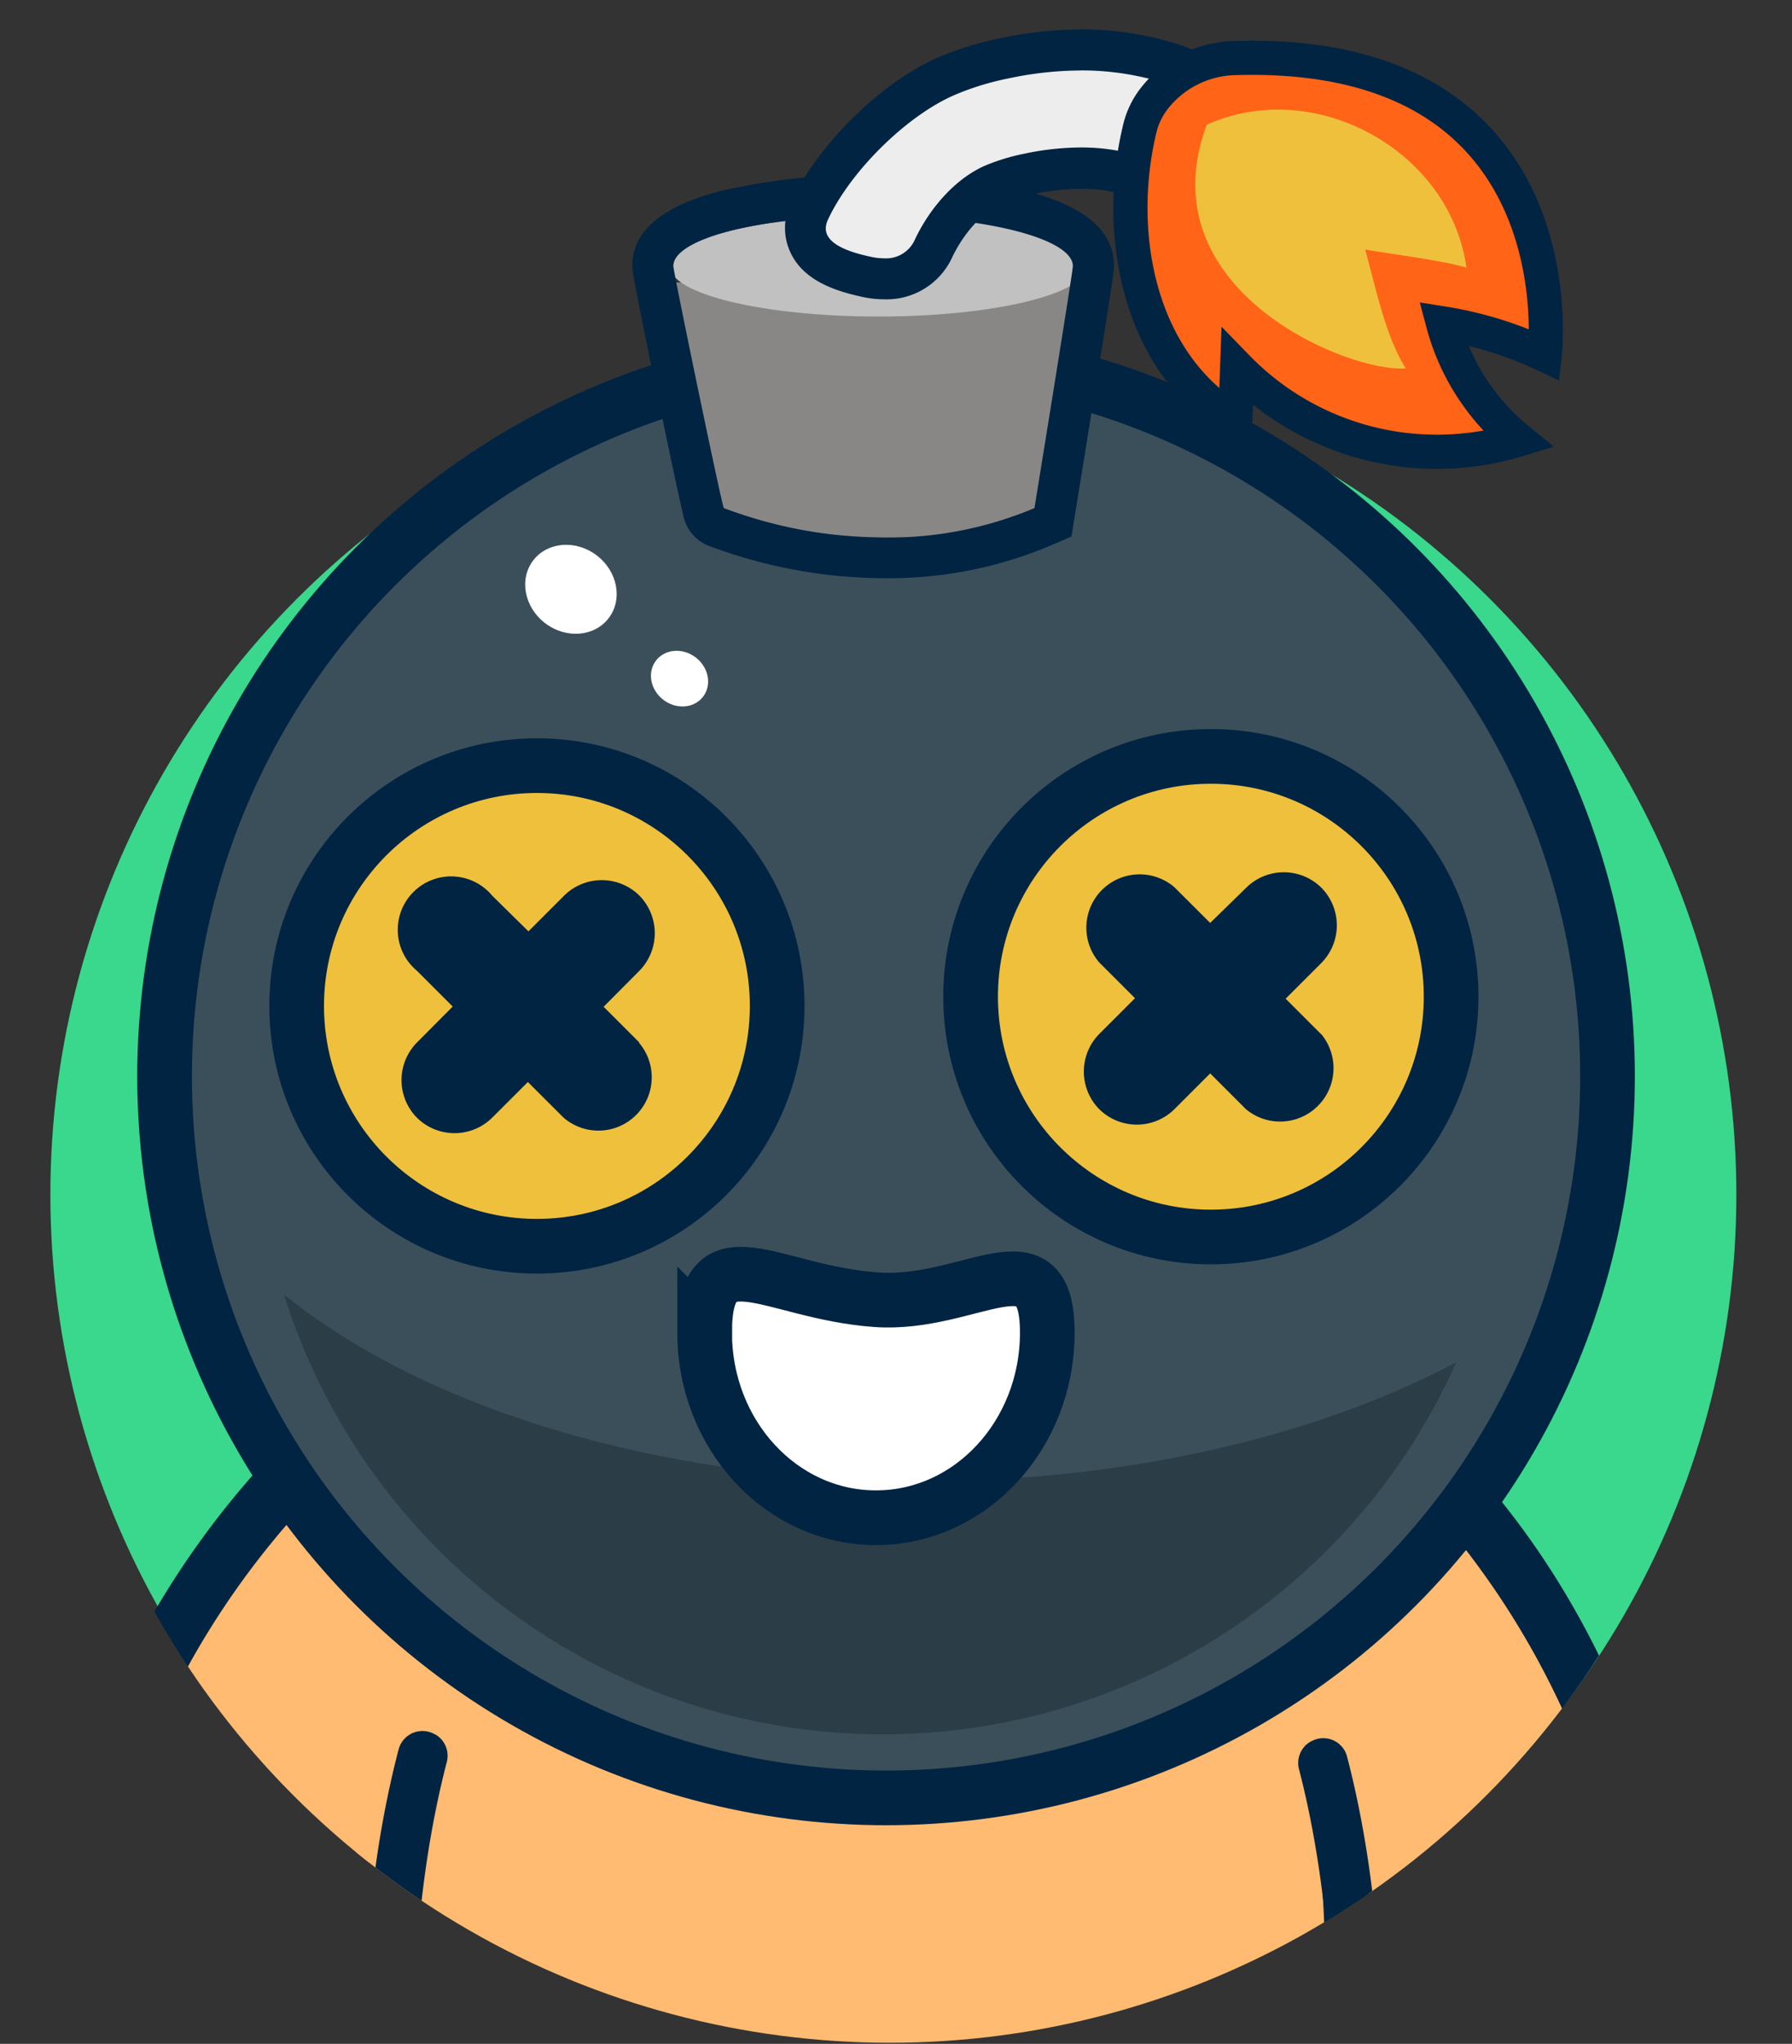 <svg xmlns="http://www.w3.org/2000/svg" viewBox="0 0 262.17 298.96"><rect x="0" y="0" width="262.17" height="298.96" fill="#333333" stroke="none"/><defs><clipPath id="clip-path"><circle cx="130.19" cy="175.47" r="123.33" style="fill:none"/></clipPath><style>.cls-15{fill:none}.cls-4{fill:#012442}.cls-5{fill:#ffbb71}.cls-15{stroke:#012442;stroke-linecap:round;stroke-miterlimit:10;stroke-width:8px}.cls-13{fill:#efc03c}.cls-14{fill:#fff}</style></defs><g id="Camada_4" data-name="Camada 4"><circle cx="130.7" cy="174.74" r="123.33" style="fill:#39d88c"/><g style="clip-path:url(#clip-path)"><path d="M217.49 301c-12.47 0-23.73-7.85-26.61-19.44-9.28-37.2-33-47.32-34-47.74.38.16.59.23.59.23l19.83-46.57c5.19 1.85 51.15 19.87 66.88 83 3.36 13.45-5.85 26.84-20.56 29.91a29.7 29.7 0 0 1-6.13.61" class="cls-4"/><path d="M218.69 292.94c-8.31 0-15.82-5.24-17.74-13-10.65-42.72-44.16-57.53-44.49-57.67-9.18-3.76-13.29-13.62-9.17-22s14.9-12.15 24.07-8.38c2 .84 50.29 21.24 65.11 80.66 2.23 9-3.91 17.89-13.72 19.94a20 20 0 0 1-4.06.45" class="cls-5"/><path d="M34.9 301.84a29.7 29.7 0 0 1-6.1-.63c-14.71-3.06-23.92-16.45-20.56-29.91 15.76-63.1 65.64-84.74 70.83-86.59l19.82 46.57a44 44 0 0 0-3.35 3.39c-1 .41-24.76 10.53-34 47.74-2.92 11.59-14.18 19.43-26.64 19.43" class="cls-4"/><path d="M33.7 293.77a20.3 20.3 0 0 1-4.07-.42c-9.8-2.05-15.94-11-13.71-19.94C30.73 214 80.8 192.76 82.85 191.92l20.3 26.92.31.27c-1.39.6-41.39 19.06-52 61.7-1.95 7.72-9.46 12.96-17.76 12.96" class="cls-5"/><path id="peito" d="M193.49 301s7.63-85.63-43.82-112.23L93.24 191c-45.06 15.92-42.6 110-42.6 110Z" class="cls-5"/><path d="M63.65 253.7a3.61 3.61 0 0 0-5.33 2.18c-3.53 13.53-5.11 28.23-5.11 44a3.5 3.5 0 0 0 3.64 3.34 3.49 3.49 0 0 0 3.64-3.33c0-18 2.24-32 4.88-42.18a3.6 3.6 0 0 0-1.66-4ZM191.84 254.69a3.61 3.61 0 0 0-1.8 4.08c2.64 10.18 4.84 24.09 4.85 42.16a3.49 3.49 0 0 0 3.64 3.33 3.5 3.5 0 0 0 3.64-3.34c0-18.8-2.31-33.31-5.1-44a3.59 3.59 0 0 0-5.14-2.26Z" class="cls-4"/></g><circle cx="129.63" cy="157.43" r="105.55" style="fill:#3b4f5b;stroke:#012442;stroke-linecap:round;stroke-miterlimit:10;stroke-width:8px"/><path d="M102.72 74.32s27.9 9.7 51.45 0l5-33H96.83s5.85 33.86 5.89 33" style="fill:#898785"/><ellipse cx="128.52" cy="38.93" rx="30.52" ry="7.37" style="fill:#c1c1c1"/><path d="M134.89 216.65c-38.79 0-73-10.82-93.35-27.31a91.85 91.85 0 0 0 171.51 9.93c-20.29 10.73-47.83 17.38-78.16 17.38" style="fill:#2b3d47"/><path d="M127.73 31.57c16.14 0 29.23 3.29 29.23 7.36 0 .82-5.62 35.39-5.62 35.39a55 55 0 0 1-21.8 4.31 66.8 66.8 0 0 1-23.64-4.31c-.22 0-7.39-34.59-7.39-35.4 0-4.07 13.08-7.36 29.22-7.36m0-6a95.2 95.2 0 0 0-22.13 2.34c-8.69 2.19-13.09 5.9-13.09 11 0 .7 0 1.25 3.74 19.23 1 4.65 1.87 8.92 2.54 12 .36 1.66.66 3 .88 4 .12.54.22.95.29 1.24a6.05 6.05 0 0 0 4 4.57 73.6 73.6 0 0 0 25.62 4.64 60.9 60.9 0 0 0 24.17-4.8l3-1.3.53-3.25c5.7-35 5.7-35.74 5.7-36.35 0-5.13-4.41-8.84-13.1-11a95 95 0 0 0-22.13-2.33Z" class="cls-4"/><path d="M129.29 40.77a12.2 12.2 0 0 1-2.44-.26c-3.18-.68-7-1.83-8.48-4.77a5.43 5.43 0 0 1 0-4.89c3.6-7.74 12.39-16.39 20-19.71a44 44 0 0 1 8.45-2.61 55 55 0 0 1 11.31-1.23 43.8 43.8 0 0 1 10 1.14 34.66 34.66 0 0 1 19.58 12.24l1.83 2.38-13.65 10.53-1.83-2.38a17.4 17.4 0 0 0-9.88-6 26.7 26.7 0 0 0-6.06-.67 37.3 37.3 0 0 0-7.68.86 26.5 26.5 0 0 0-5.13 1.6c-3.41 1.48-6.79 5.12-8.83 9.5a7.51 7.51 0 0 1-7.19 4.27" style="fill:#ededed"/><path d="M158.13 10.3a40.6 40.6 0 0 1 9.34 1.06 31.68 31.68 0 0 1 17.9 11.15l-8.93 6.87a20.45 20.45 0 0 0-11.57-7.06 29.3 29.3 0 0 0-6.75-.75 40.5 40.5 0 0 0-8.3.92 30 30 0 0 0-5.71 1.74c-4.55 2-8.27 6.5-10.35 11a4.59 4.59 0 0 1-4.47 2.55 8.7 8.7 0 0 1-1.81-.2c-3.53-.75-7.88-2.18-6.35-5.45 3.24-7 11.42-15.15 18.49-18.22a40 40 0 0 1 7.87-2.43 51.3 51.3 0 0 1 10.64-1.17m0-6a57.6 57.6 0 0 0-11.88 1.3 46.6 46.6 0 0 0-9 2.79c-8.34 3.63-17.6 12.74-21.53 21.19a8.48 8.48 0 0 0 0 7.5c2 4.08 6.71 5.54 10.55 6.36a14.7 14.7 0 0 0 3.06.33 10.55 10.55 0 0 0 9.91-6c1.71-3.68 4.58-6.83 7.3-8a24 24 0 0 1 4.56-1.37 34.8 34.8 0 0 1 7.06-.79 23.5 23.5 0 0 1 5.37.59 14.44 14.44 0 0 1 8.15 4.79l3.66 4.76 4.76-3.66 8.9-6.84 4.75-3.66-3.66-4.75a37.7 37.7 0 0 0-21.23-13.33 46.5 46.5 0 0 0-10.73-1.22Z" class="cls-4"/><path d="M166.82 18.53c-1.53 7.88-1.87 16.12.22 23.88s6.79 15 13.68 19.09l.28-7.8a40.75 40.75 0 0 0 41.12 10.58 32.82 32.82 0 0 1-11-17A54.9 54.9 0 0 1 226 51.91a40 40 0 0 0-14.83-35.77 40 40 0 0 0-38.32-5.57 9.25 9.25 0 0 0-3.49 2.09 9.94 9.94 0 0 0-2 4.33 82.6 82.6 0 0 0-2.67 16.23" style="fill:#ff6417"/><path d="M166.82 18.53c-3.77 15.21-.47 34.32 13.9 43l.28-7.8a40.75 40.75 0 0 0 41.12 10.58 32.82 32.82 0 0 1-11-17 54.9 54.9 0 0 1 14.88 4.6S231.31 7 180.74 8.49a15.4 15.4 0 0 0-11.89 5.94 11.5 11.5 0 0 0-2.03 4.1Z" style="fill:none;stroke:#012442;stroke-linecap:round;stroke-miterlimit:10;stroke-width:5px"/><path d="M214.54 39.14c-2.39-17.18-22.24-28-38-20.89-9 24.21 20.92 36.35 29.13 35.63-2.95-4.54-4.49-12.17-5.94-17.37 3.83.65 11.15 1.56 14.81 2.63" class="cls-13"/></g><g id="Camada_3" data-name="Camada 3"><ellipse cx="83.53" cy="86.19" class="cls-14" rx="6.23" ry="6.95" transform="rotate(-52.42 83.536 86.195)"/><ellipse cx="99.42" cy="99.26" class="cls-14" rx="3.9" ry="4.34" transform="rotate(-52.42 99.423 99.266)"/><circle cx="179.46" cy="145.79" r="35.15" class="cls-13"/><circle cx="177.15" cy="145.79" r="35.15" class="cls-15"/><circle cx="80.86" cy="147.14" r="35.15" class="cls-13"/><circle cx="78.55" cy="147.14" r="35.15" class="cls-15"/><path d="m193.32 151.31-5.23-5.23 5.23-5.23a7.83 7.83 0 0 0 0-11 7.82 7.82 0 0 0-11 0l-5.27 5.15-5.23-5.22a7.8 7.8 0 0 0-11 11l5.23 5.23-5.23 5.23a7.84 7.84 0 0 0 0 11 7.82 7.82 0 0 0 11 0l5.23-5.23 5.23 5.23a7.81 7.81 0 0 0 11-11ZM93.54 152.49l-5.23-5.23 5.23-5.26a7.84 7.84 0 0 0 0-11 7.82 7.82 0 0 0-11 0l-5.23 5.23L72 131a7.81 7.81 0 1 0-11 11l5.23 5.23-5.23 5.26a7.83 7.83 0 0 0 0 11 7.82 7.82 0 0 0 11 0l5.23-5.22 5.23 5.22a7.8 7.8 0 0 0 11-11Z" class="cls-4"/><path d="M103.09 194.92c0-15 9.67-5.92 25.06-4.81 13.82 1 25.07-10.15 25.07 4.81S142 222 128.15 222s-25.06-12.13-25.06-27.08Z" style="stroke:#012442;stroke-linecap:round;stroke-miterlimit:10;stroke-width:8px;fill:#fff"/></g></svg>